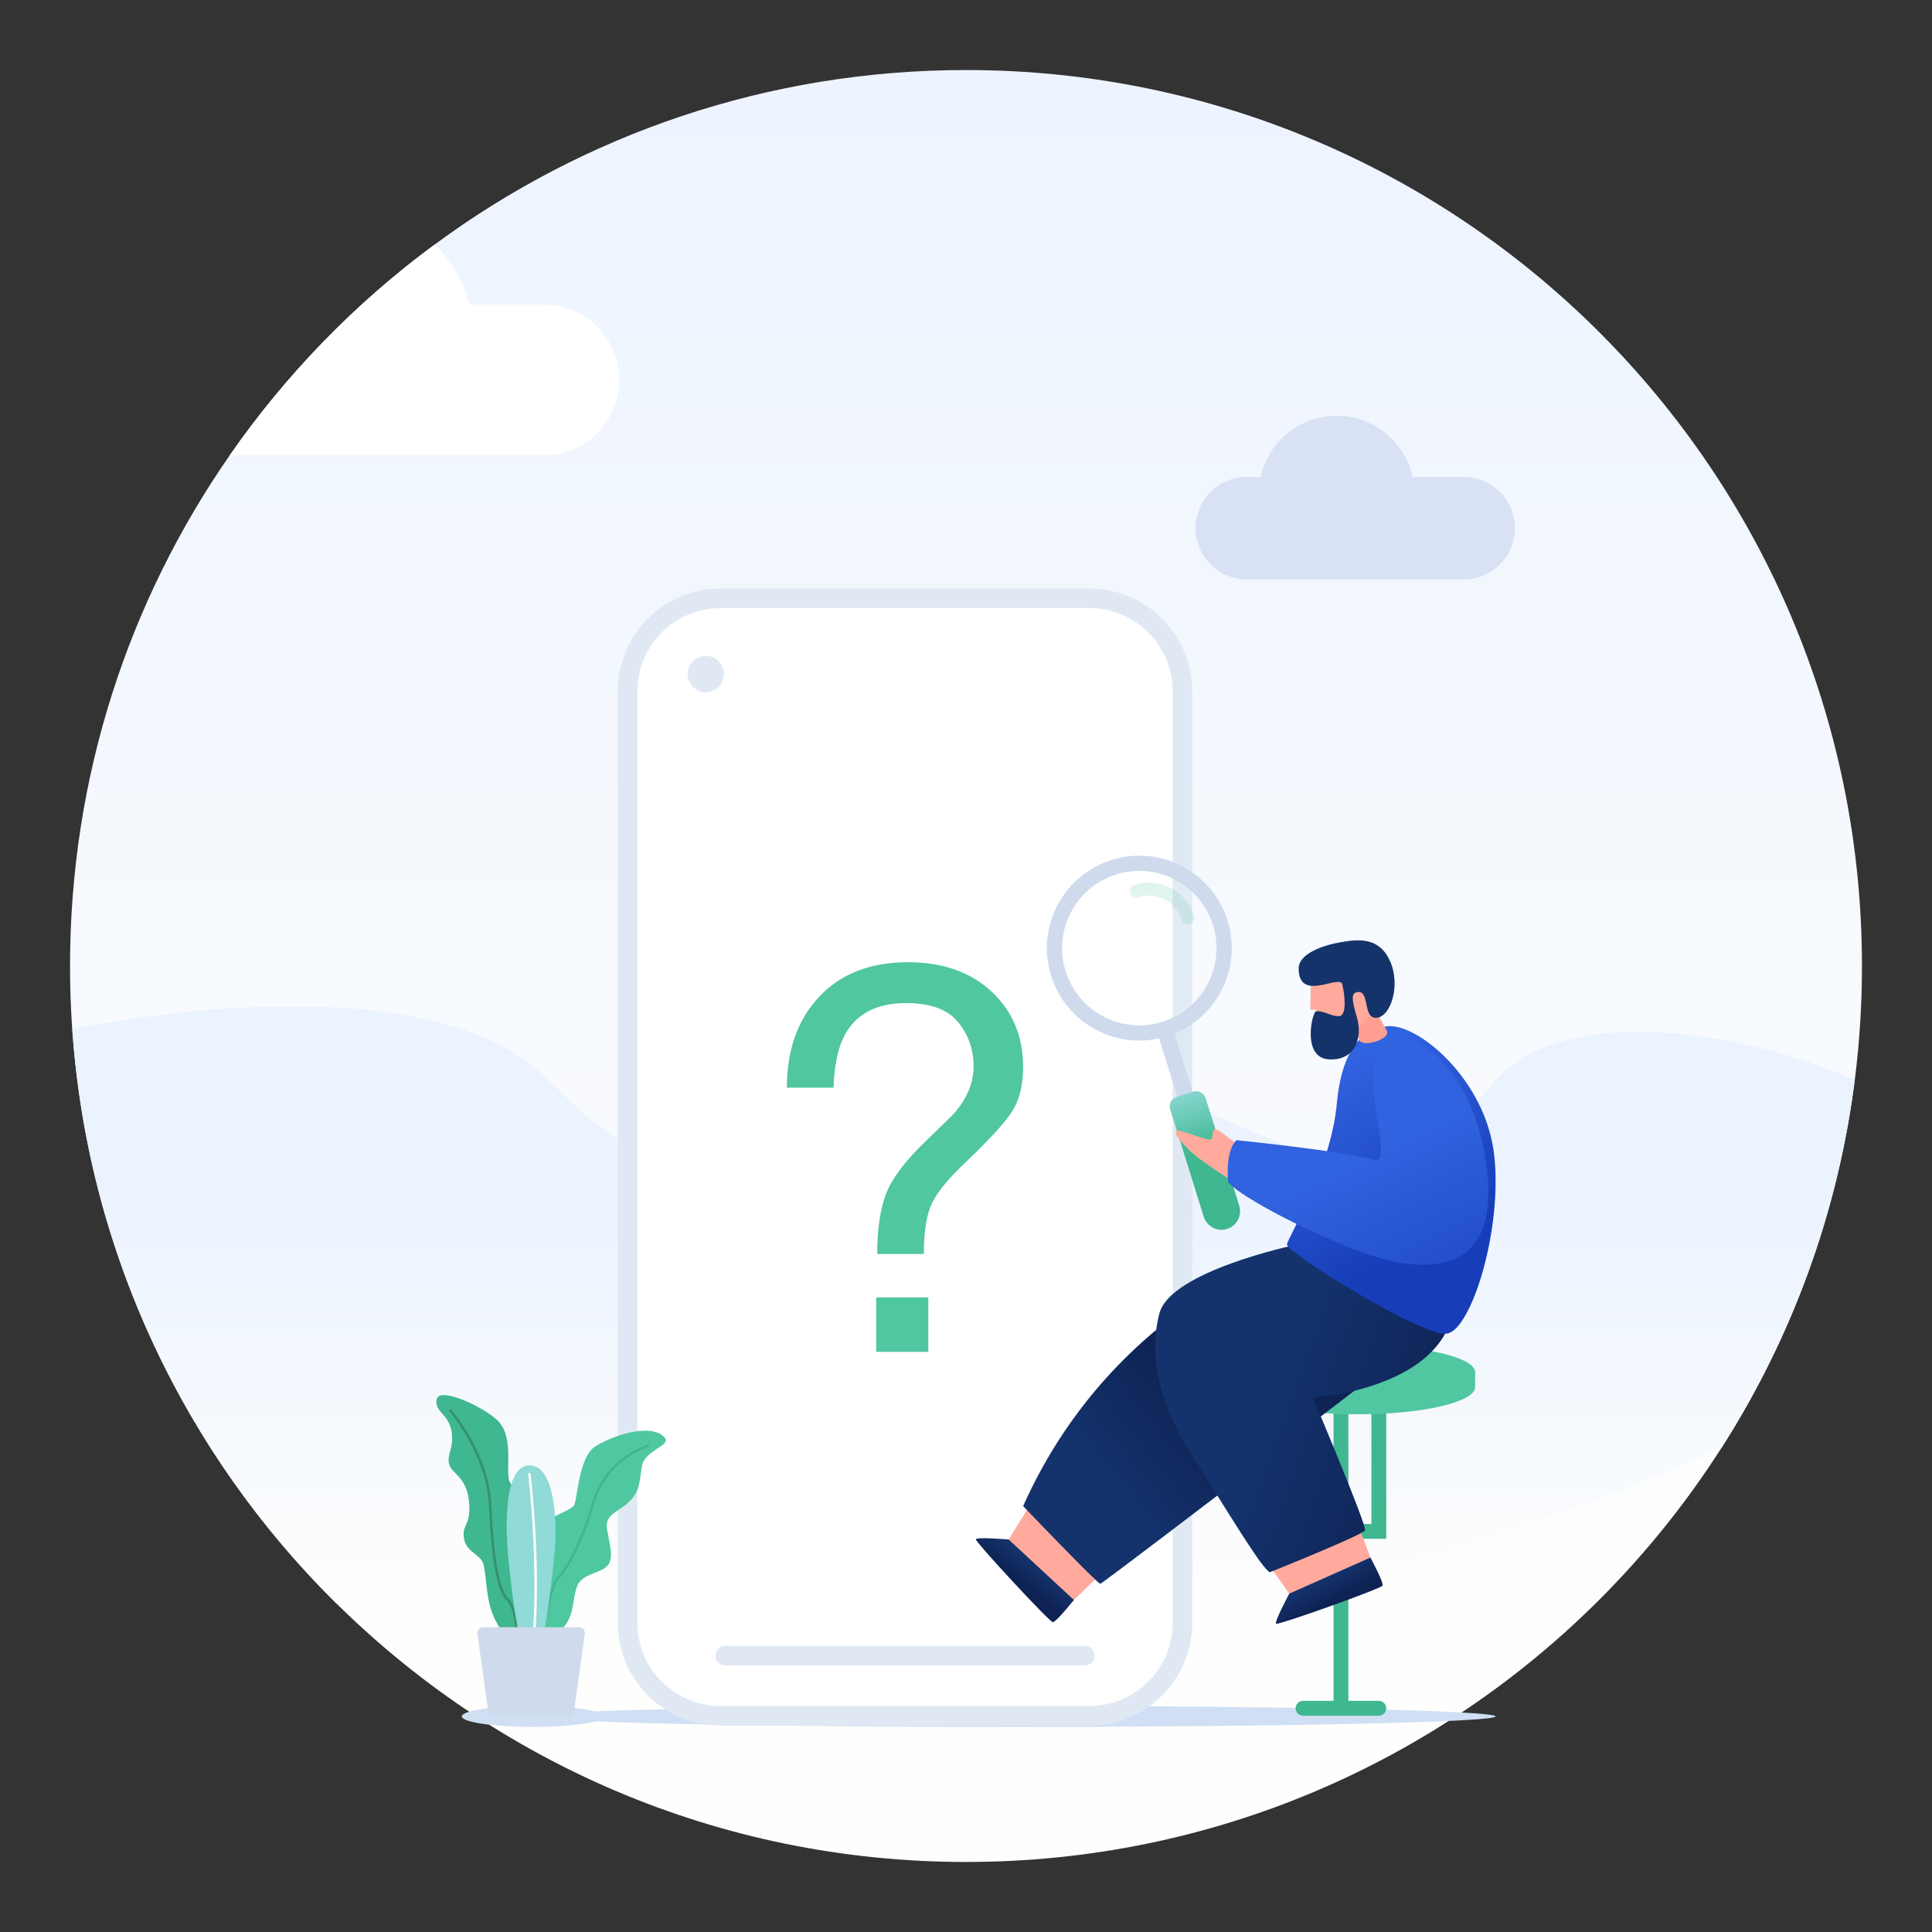 <svg xmlns="http://www.w3.org/2000/svg" enable-background="new 0 0 2000 2000" viewBox="0 0 2000 2000" id="page-not-found-404"><rect x="0" y="0" width="2000" height="2000" fill="#333333" stroke="none"/><linearGradient id="a" x1="1000" x2="1000" y1="1743.217" y2="-111.783" gradientUnits="userSpaceOnUse"><stop offset="0" stop-color="#fefefd"></stop><stop offset="1" stop-color="#ebf3ff"></stop></linearGradient><path fill="url(#a)" d="M1927.5,1000c0,512.24-415.26,927.5-927.5,927.5S72.5,1512.24,72.5,1000
	c0-196.49,61.1-378.72,165.35-528.71c58.21-83.75,129.87-157.46,211.86-217.97
	C603.65,139.67,793.98,72.5,1000,72.5C1512.24,72.5,1927.5,487.76,1927.5,1000z"></path><linearGradient id="b" x1="997.446" x2="997.446" y1="1671.36" y2="1140.963" gradientUnits="userSpaceOnUse"><stop offset="0" stop-color="#fefefd"></stop><stop offset=".84" stop-color="#ebf3ff"></stop></linearGradient><path fill="url(#b)" d="M1920.07,1117.936
	c-102.214-44.658-235.294-66.041-318.419-34.89
	c-77.985,29.225-65.441,87.235-145.49,111.203
	c-129.151,38.67-218.615-95.322-410.797-88.962
	c-170.989,5.658-230.266,116.034-359.447,88.962
	c-80.565-16.884-95.82-67.844-153.17-103.789
	c-96.1-60.232-280.567-59.601-457.927-25.141
	c16.151,232.091,117.668,440.639,273.392,594.483
	c175.163,32.4,365.745,49.702,551.661,42.804
	c326.702-12.121,657.132-99.621,882.198-203.801
	C1854.1,1386.109,1902.446,1256.817,1920.07,1117.936z"></path><path fill="#d8e2f4" d="M1552.623,509.231c-9.612-9.612-22.892-15.558-37.56-15.558h-52.825
	c-7.869-36.196-40.073-63.311-78.627-63.311c-38.553,0-70.758,27.115-78.626,63.311
	h-14.195c-14.668,0-27.947,5.945-37.559,15.558
	c-9.612,9.612-15.558,22.892-15.558,37.559v0c0,16.225,7.274,30.75,18.739,40.493
	c9.265,7.874,21.267,12.624,34.378,12.624h224.273
	c14.668,0,27.947-5.945,37.56-15.558c9.612-9.612,15.557-22.891,15.557-37.559
	v-0C1568.18,532.122,1562.235,518.843,1552.623,509.231z"></path><path fill="#fff" d="M640.98,393.34c0,20.08-7.59,38.39-20.06,52.21
	C606.65,461.36,586,471.29,563.03,471.29H237.85
	c58.21-83.75,129.87-157.46,211.86-217.97
	c17.74,16.19,30.52,37.73,35.81,62.06h77.51
	c21.53,0,41.02,8.73,55.12,22.84c7.05,7.05,12.76,15.45,16.71,24.77
	C638.8,372.32,640.98,382.58,640.98,393.34z"></path><path fill="#d0dff3" d="M1548.242,1776.811c0,6.015-222.156,10.891-496.199,10.891
		s-496.199-4.876-496.199-10.891c0-6.014,222.156-10.891,496.199-10.891
		S1548.242,1770.797,1548.242,1776.811z"></path><path fill="#fff" d="M1121.581,1776.244H752.12c-26.087,0-49.898-9.749-67.987-25.803
				c-21.149-18.77-34.477-46.159-34.477-76.66V721.813
				c0-28.294,11.469-53.91,30.011-72.453c18.542-18.542,44.158-30.011,72.453-30.011
				h369.461c25.821,0,49.412,9.552,67.432,25.314
				c21.471,18.782,35.032,46.382,35.032,77.149v951.967
				c0,27.376-10.736,52.245-28.228,70.625
				C1177.151,1764.019,1150.793,1776.244,1121.581,1776.244z"></path><path fill="#e0e9f3" d="M1127.795,1786.41h-381.891c-58.675,0-106.412-47.737-106.412-106.413
				V715.598c0-58.675,47.737-106.412,106.412-106.412h381.891
				c58.677,0,106.413,47.737,106.413,106.412v964.399
				C1234.209,1738.673,1186.472,1786.41,1127.795,1786.41z M745.905,629.514
				c-47.467,0-86.084,38.616-86.084,86.084v964.399
				c0,47.467,38.617,86.085,86.084,86.085h381.891c47.467,0,86.085-38.618,86.085-86.085
				V715.598c0-47.467-38.618-86.084-86.085-86.084H745.905z"></path><path fill="#e0e9f3" d="M1123.044 1724.035H750.656c-5.613 0-10.164-4.551-10.164-10.164 0-5.613 4.551-10.164 10.164-10.164h372.388c5.613 0 10.164 4.551 10.164 10.164C1133.208 1719.484 1128.657 1724.035 1123.044 1724.035zM749.404 697.723c0 10.394-8.426 18.819-18.82 18.819-10.394 0-18.819-8.426-18.819-18.819 0-10.394 8.426-18.819 18.819-18.819C740.978 678.904 749.404 687.33 749.404 697.723z"></path><path fill="#50c6a1" d="M848.067,1031.753c22.323-23.764,52.969-35.649,91.938-35.649
			c36.043,0,64.906,10.166,86.584,30.498c21.679,20.332,32.523,46.314,32.523,77.939
			c0,19.158-3.932,34.699-11.793,46.628c-7.862,11.928-23.975,29.459-48.33,52.592
			c-17.718,16.808-29.253,31.04-34.599,42.697
			c-5.349,11.657-8.022,28.871-8.022,51.644h-48.255
			c0-25.843,3.071-46.671,9.217-62.487c6.141-15.812,19.815-33.929,41.015-54.353
			l22.123-21.417c6.634-6.142,12.017-12.559,16.147-19.248
			c7.507-11.746,11.259-23.945,11.259-36.597c0-17.71-5.401-33.074-16.194-46.086
			c-10.793-13.012-28.646-19.518-53.557-19.518c-30.816,0-52.126,11.208-63.936,33.615
			c-6.642,12.471-10.425,30.456-11.348,53.948h-48.254
			C814.588,1086.92,825.744,1055.52,848.067,1031.753z M907.03,1343.103h53.948v56.387
			h-53.948V1343.103z"></path><g><path fill="#d0dff3" d="M625.093,1776.811c0,6.015-32.912,10.891-73.511,10.891
			c-40.599,0-73.512-4.876-73.512-10.891c0-6.014,32.912-10.891,73.512-10.891
			C592.181,1765.921,625.093,1770.797,625.093,1776.811z"></path><path fill="#3fb790" d="M452.046,1448.636c-2.573,12.863,12.863,15.435,15.435,33.443
					c2.573,18.008-5.145,23.153-2.573,33.443
					c2.573,10.29,18.008,12.863,20.58,38.588
					c2.573,25.725-7.718,23.153-5.145,38.588
					c2.573,15.435,18.008,15.435,20.58,28.298
					c2.573,12.863,2.573,30.87,7.718,46.306
					c5.145,15.435,20.58,38.588,28.298,38.588s28.298-43.733,23.153-56.595
					c-5.145-12.863-12.863-15.435-12.863-25.725c0-10.29,10.29-36.015,7.718-54.023
					c-2.573-18.008-25.725-25.726-28.298-38.588
					c-2.573-12.863,5.145-46.305-12.863-61.741
					C495.779,1453.781,454.618,1435.774,452.046,1448.636z"></path><path fill="#34916f" d="M535.758,1701.476c-0.708,0-1.284-0.573-1.286-1.282
					c0-0.337-0.221-33.763-10.019-43.559c-9.938-9.94-15.609-40.35-18.382-98.604
					c-2.522-52.932-40.46-96.533-40.842-96.967
					c-0.47-0.533-0.419-1.345,0.113-1.815c0.538-0.472,1.349-0.419,1.816,0.115
					c0.389,0.439,38.917,44.694,41.48,98.545
					c2.706,56.789,8.308,87.583,17.633,96.908
					c10.544,10.544,10.767,43.954,10.773,45.371
					c0.002,0.709-0.573,1.287-1.281,1.29
					C535.761,1701.476,535.761,1701.476,535.758,1701.476z"></path><path fill="#4fc7a0" d="M687.521,1487.57c9.096,9.095-20.58,12.863-23.153,30.87
					c-2.573,18.008-2.573,25.725-12.863,36.015
					c-10.29,10.29-25.725,12.863-23.153,28.298c2.573,15.435,7.718,30.87,0,38.588
					c-7.718,7.718-25.725,7.718-30.87,20.58
					c-5.145,12.863-2.573,28.298-12.863,41.16
					c-10.29,12.863-25.725,38.588-38.588,33.443c-12.863-5.145-5.145-64.313,0-74.603
					c5.145-10.29,10.29-18.008,10.29-25.725s-2.573-20.58,2.573-33.443
					c5.145-12.863,33.443-18.008,36.015-25.726
					c2.573-7.718,5.145-48.878,20.58-59.168
					C630.925,1487.57,672.086,1472.135,687.521,1487.57z"></path><path fill="#3fb690" d="M550.024,1712.112c-0.226,0-0.455-0.059-0.663-0.183
					c-0.608-0.366-0.806-1.156-0.44-1.765
					c0.103-0.173,10.408-17.399,12.584-26.107
					c0.56-2.244,1.239-5.641,2.02-9.574
					c2.844-14.281,7.14-35.861,13.754-42.474
					c9.599-9.599,24.939-38.999,35.689-76.62
					c13.242-46.352,57.023-59.915,57.462-60.047
					c0.693-0.205,1.399,0.185,1.6,0.864c0.204,0.68-0.181,1.397-0.862,1.6
					c-0.427,0.128-42.881,13.325-55.729,58.289
					c-10.868,38.041-26.509,67.899-36.342,77.732
					c-6.062,6.062-10.436,28.031-13.049,41.158c-0.792,3.966-1.472,7.392-2.047,9.695
					c-2.269,9.08-12.443,26.088-12.875,26.808
					C550.886,1711.89,550.459,1712.112,550.024,1712.112z"></path><g><path fill="#90dad8" d="M546.74,1517.026c-30.87,2.573-20.58,95.183-20.58,95.183
					c7.718,79.748,18.008,115.764,25.725,118.336s23.153-113.191,23.153-141.489
					C575.038,1589.057,577.61,1514.454,546.74,1517.026z"></path><path fill="#fff" d="M550.601,1717.683c-0.053,0-0.105-0.002-0.158-0.009
					c-0.703-0.086-1.206-0.727-1.12-1.432
					c10.152-83.769-2.444-189.004-2.573-190.057
					c-0.085-0.705,0.414-1.346,1.12-1.432c0.686-0.103,1.346,0.414,1.432,1.12
					c0.131,1.056,12.765,106.601,2.573,190.677
					C551.797,1717.205,551.242,1717.683,550.601,1717.683z"></path></g><path fill="#d0daed" d="M588.941,1776.244h-78.279c-2.617,0-4.817-1.592-5.112-3.701
				l-11.375-81.165c-0.512-3.653,2.325-6.916,6.014-6.916h99.225
				c3.689,0,6.526,3.262,6.014,6.916l-11.375,81.165
				C593.758,1774.651,591.558,1776.244,588.941,1776.244z"></path></g><g><path fill="#3fb790" d="M1348.924,1760.717h31.536v-167.735v-15.368V1458.085h15.368v119.529
			h23.852V1458.085h15.367v119.529v15.368h-15.367h-23.852v167.735h31.535
			c4.244,0,7.684,3.44,7.684,7.684c0,4.244-3.44,7.684-7.684,7.684h-31.535
			h-15.368h-31.536c-4.244,0-7.684-3.44-7.684-7.684
			C1341.24,1764.157,1344.68,1760.717,1348.924,1760.717z"></path><path fill="#50c6a1" d="M1405.826,1392.444c66.984,0,121.285,12.622,121.285,28.193v15.245
			c0,15.571-54.301,28.194-121.285,28.194c-66.984-0-121.285-12.623-121.285-28.194
			v-15.245C1284.541,1405.066,1338.842,1392.444,1405.826,1392.444z"></path></g><g><circle cx="1179.413" cy="981.501" r="79.929" fill="#fff" opacity=".1" transform="rotate(-63.72 1179.413 981.5)"></circle><path fill="#50c6a1" d="M1229.671,957.006c-2.887,0-5.56-1.858-6.467-4.758
				c-2.839-9.09-9.049-16.533-17.486-20.954
				c-8.434-4.422-18.088-5.292-27.18-2.45c-3.572,1.113-7.371-0.877-8.488-4.448
				c-1.115-3.572,0.875-7.372,4.448-8.488c12.544-3.919,25.866-2.718,37.509,3.383
				c11.643,6.101,20.214,16.371,24.133,28.917
				c1.115,3.572-0.875,7.372-4.448,8.488
				C1231.021,956.906,1230.339,957.006,1229.671,957.006z" opacity=".17"></path><path fill="#d0daed" d="M1150.884,890.173c-50.439,15.756-78.555,69.418-62.799,119.857
				c15.756,50.439,69.418,78.555,119.857,62.799
				c50.439-15.756,78.556-69.418,62.8-119.857
				C1254.986,902.533,1201.324,874.417,1150.884,890.173z M1203.246,1057.794
				c-42.135,13.162-86.963-10.325-100.126-52.461
				c-13.162-42.135,10.325-86.963,52.461-100.126
				c42.135-13.162,86.963,10.325,100.126,52.461
				C1268.869,999.804,1245.381,1044.632,1203.246,1057.794z"></path><rect width="16.652" height="75.838" x="1209.994" y="1068.131" fill="#d0daed" transform="rotate(-17.348 1218.32 1106.05)"></rect><linearGradient id="c" x1="1129.081" x2="1129.081" y1="1423.42" y2="1494.929" gradientTransform="rotate(-17.35 194.467 963.002)" gradientUnits="userSpaceOnUse"><stop offset="0" stop-color="#90dad8"></stop><stop offset="1" stop-color="#3fb790"></stop></linearGradient><path fill="url(#c)" d="M1270.222,1272.203
				L1270.222,1272.203c-10.146,3.17-20.941-2.486-24.111-12.633l-34.765-111.289
				c-1.682-5.383,1.319-11.109,6.702-12.791l17.251-5.389
				c5.383-1.682,11.11,1.319,12.791,6.702l34.764,111.289
				C1286.025,1258.238,1280.369,1269.033,1270.222,1272.203z"></path><g><path fill="#ffaa9d" d="M1276.931,1223.318c0,0-35.814-22.081-46.618-33.503
				c-10.804-11.422-15.372-16.614-12.594-19.038
				c2.778-2.424,33.017,10.89,35.935,8.648c2.918-2.242,0.37-7.825,3.653-10.346
				c3.283-2.522,22.79,17.585,27.418,16.06
				C1289.354,1183.614,1282.318,1219.76,1276.931,1223.318z"></path><polygon fill="#ffaa9d" points="1134.105 1634.596 1107.843 1660.005 1041.309 1598.426 1063.202 1562.817"></polygon><linearGradient id="d" x1="-443.088" x2="-455.513" y1="-841.459" y2="-818.189" gradientTransform="scale(-1 1) rotate(-66.814 1107.147 861.11)" gradientUnits="userSpaceOnUse"><stop offset="0" stop-color="#14336d"></stop><stop offset=".966" stop-color="#0e2253"></stop></linearGradient><path fill="url(#d)" d="M1111.692,1656.266
				c0,0-18.319,22.95-21.767,22.989c-3.448,0.039-80.261-83.074-79.76-85.745
				c0.501-2.672,34.037,0.196,34.037,0.196L1111.692,1656.266z"></path><linearGradient id="e" x1="-1036.613" x2="-1151.865" y1="1538.764" y2="1445.921" gradientTransform="matrix(-1 0 0 1 103.344 0)" gradientUnits="userSpaceOnUse"><stop offset="0" stop-color="#14336d"></stop><stop offset=".966" stop-color="#0e2253"></stop></linearGradient><path fill="url(#e)" d="M1059.113,1559.096
				c0,0,76.922,80.409,79.885,80.409c2.963,0,370.053-281.835,370.053-281.835
				l-155.605-69.023C1353.446,1288.647,1155.86,1342.965,1059.113,1559.096z"></path><polygon fill="#ffaa9d" points="1407.58 1583.203 1420.598 1617.347 1337.798 1654.266 1313.683 1620.122"></polygon><linearGradient id="f" x1="-1201.766" x2="-1404.028" y1="1449.786" y2="1523.144" gradientTransform="matrix(-1 0 0 1 103.344 0)" gradientUnits="userSpaceOnUse"><stop offset="0" stop-color="#14336d"></stop><stop offset=".966" stop-color="#0e2253"></stop></linearGradient><path fill="url(#f)" d="M1341.336,1288.647
				c0,0-129.918,27.109-141.171,71.097c-11.253,43.988-1.023,92.068,34.781,148.332
				c35.804,56.264,72.217,117.461,79.721,119.447c0,0,96.198-38.536,98.373-43.339
				c2.175-4.803-53.871-137.23-53.871-137.23s114.209-7.596,140.851-74.927
				L1341.336,1288.647z"></path><linearGradient id="g" x1="-1272.275" x2="-1374.011" y1="1110.811" y2="1301.348" gradientTransform="matrix(-1 0 0 1 103.344 0)" gradientUnits="userSpaceOnUse"><stop offset="0" stop-color="#3162df"></stop><stop offset=".965" stop-color="#173db8"></stop></linearGradient><path fill="url(#g)" d="M1332.253,1288.247
				c-1.182,7.658,140.725,96.539,165.843,92.251
				c25.117-4.288,57.603-107.967,48.617-185.379
				c-8.985-77.413-78.323-135.477-109.941-132.767
				c-31.618,2.71-48.546,32.351-52.847,79.496
				C1377.616,1210.999,1333.57,1279.711,1332.253,1288.247z"></path><linearGradient id="h" x1="-1302.44" x2="-1418.088" y1="1202.953" y2="1446.768" gradientTransform="matrix(-1 0 0 1 103.344 0)" gradientUnits="userSpaceOnUse"><stop offset="0" stop-color="#3162df"></stop><stop offset=".965" stop-color="#173db8"></stop></linearGradient><path fill="url(#h)" d="M1450.945,1074.253
				c16.733-1.454,74.285,32.298,87.742,131.883
				c13.458,99.585-41.532,107.942-87.742,101.499
				c-46.211-6.443-162.489-63.491-179.533-83.877c0,0-3.676-32.083,8.689-43.445
				c0,0,112.164,11.412,141.294,20.151
				C1450.525,1209.204,1387.522,1079.767,1450.945,1074.253z"></path><linearGradient id="i" x1="-1260.979" x2="-1273.403" y1="1636.348" y2="1659.616" gradientTransform="matrix(-1 0 0 1 103.344 0)" gradientUnits="userSpaceOnUse"><stop offset="0" stop-color="#14336d"></stop><stop offset=".966" stop-color="#0e2253"></stop></linearGradient><path fill="url(#i)" d="M1418.676,1612.337
				c0,0,13.884,25.875,12.563,29.06c-1.322,3.185-107.964,41.074-110.222,39.562
				c-2.258-1.512,13.581-31.211,13.581-31.211L1418.676,1612.337z"></path><path fill="#ffaa9d" d="M1356.985,1009.568l-0.532,35.592l5.314-0.169
					c0,0,4.26,29.455,25.058,24.805c5.975-1.336,13.602-6.393,15.796-5.383
					c2.609,1.2,3.734,9.264,4.325,11.591c2.263,8.916,33.468-0.094,28.41-9.231
					c-4.802-8.673-11.963-20.521-10.447-23.811
					c5.288-11.472,6.79-39.962-21.889-49.484
					C1380.172,985.891,1357.242,997.388,1356.985,1009.568z"></path><path fill="#ff9f91" d="M1435.356,1066.773c-4.802-8.673-11.963-20.521-10.447-23.811
					c0,0-12.046,18.526-23.16,21.328c-0.022,0.005-0.035,0.019-0.057,0.025
					c0.36-0.022,0.69-0.011,0.929,0.099c2.609,1.2,3.734,9.264,4.325,11.591
					C1409.21,1084.92,1440.415,1075.91,1435.356,1066.773z"></path><path fill="#14336a" d="M1405.116,1027.026c13.402-2.29,5.078,27.576,19.845,26.579
					c14.768-0.996,25.062-33.278,14.223-58.172
					c-10.839-24.894-31.454-23.509-51.098-20.114
					c-19.644,3.396-43.727,12.279-43.713,27.134
					c0.034,35.749,42.339,5.757,45.135,16.506
					c2.162,8.314,5.489,32.355-3.13,32.911
					c-8.619,0.556-17.396-6.553-24.201-4.731
					c-3.924,1.051-14.709,47.938,13.484,49.504
					c27.89,1.549,34.948-23.069,29.07-43.176
					C1399.138,1034.344,1398.574,1028.144,1405.116,1027.026z"></path></g></g></svg>
